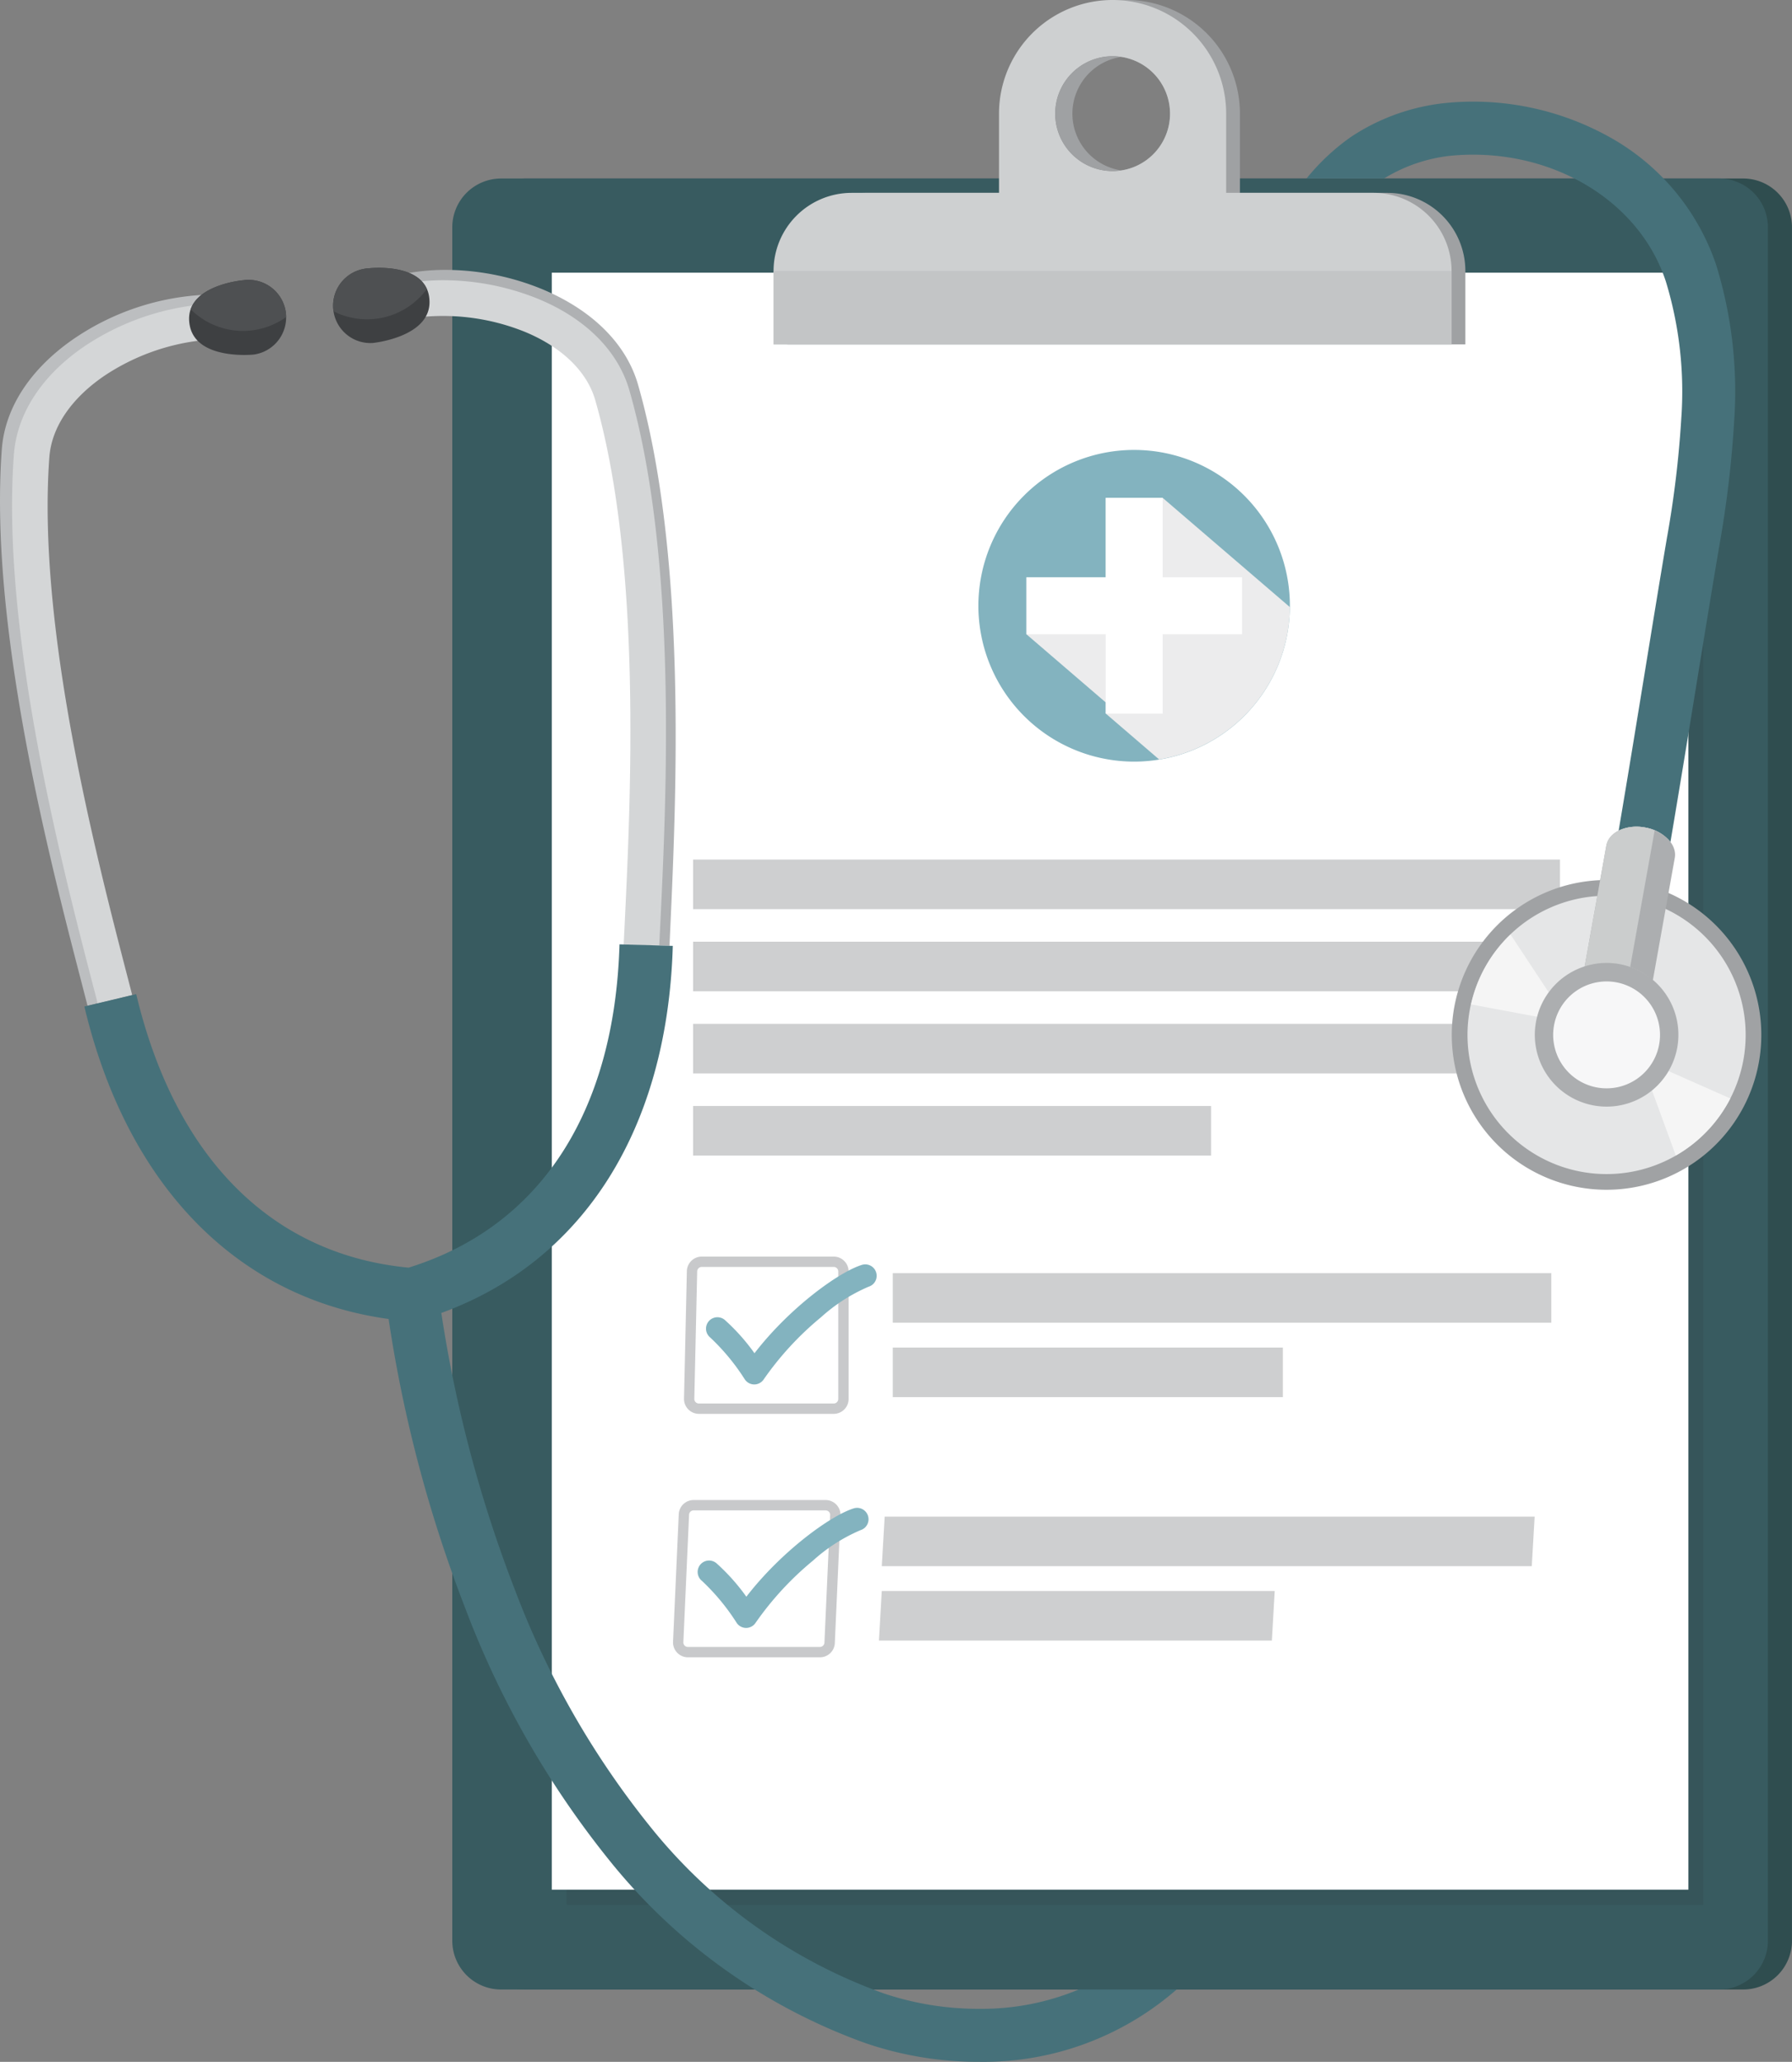 <svg xmlns="http://www.w3.org/2000/svg" width="146.123" height="168.028" viewBox="0 0 146.123 168.028">
  <rect x="0" y="0" width="146.123" height="168.028" fill="#808080" stroke="none"/>
  <g id="Group_161" data-name="Group 161" transform="translate(-117.877 -829.233)">
    <g id="Group_155" data-name="Group 155">
      <path id="Rectangle_46" data-name="Rectangle 46" d="M3.978,0H103.3a3.976,3.976,0,0,1,3.976,3.976V143.609a3.977,3.977,0,0,1-3.977,3.977H3.977A3.977,3.977,0,0,1,0,143.608V3.978A3.978,3.978,0,0,1,3.978,0Z" transform="translate(156.722 843.781)" fill="#2f4d4f"/>
      <path id="Rectangle_47" data-name="Rectangle 47" d="M3.978,0H103.3a3.979,3.979,0,0,1,3.979,3.979V143.609a3.977,3.977,0,0,1-3.977,3.977H3.978A3.978,3.978,0,0,1,0,143.608V3.978A3.978,3.978,0,0,1,3.978,0Z" transform="translate(154.757 843.781)" fill="#385b60"/>
      <rect id="Rectangle_48" data-name="Rectangle 48" width="92.68" height="131.775" transform="translate(164.086 852.693)" fill="#221f20" opacity="0.1" style="mix-blend-mode: multiply;isolation: isolate"/>
      <rect id="Rectangle_49" data-name="Rectangle 49" width="92.68" height="131.776" transform="translate(162.87 851.455)" fill="#fff"/>
      <g id="Group_151" data-name="Group 151">
        <path id="Path_550" data-name="Path 550" d="M231,844.95H218.983v-6.456a9.261,9.261,0,0,0-18.523,0v6.456H188.444a6.366,6.366,0,0,0-6.365,6.366V857.3h55.286v-5.987A6.366,6.366,0,0,0,231,844.95Zm-22.4-1.774a4.681,4.681,0,1,1,4.683-4.682A4.679,4.679,0,0,1,208.6,843.176Z" fill="#9fa1a3"/>
        <path id="Path_551" data-name="Path 551" d="M229.876,844.95H217.861v-6.456a9.261,9.261,0,0,0-18.523,0v6.456H187.319a6.367,6.367,0,0,0-6.364,6.366V857.3h55.286v-5.987A6.366,6.366,0,0,0,229.876,844.95ZM208.6,843.176a4.681,4.681,0,1,1,4.683-4.682A4.679,4.679,0,0,1,208.6,843.176Z" fill="#ced0d1"/>
        <rect id="Rectangle_50" data-name="Rectangle 50" width="55.286" height="5.987" transform="translate(180.955 851.316)" fill="#c3c5c6"/>
        <path id="Path_552" data-name="Path 552" d="M208.6,833.814a4.6,4.6,0,0,1,.7.058,4.676,4.676,0,0,0,0,9.247,4.881,4.881,0,0,1-.7.057,4.681,4.681,0,0,1,0-9.362Z" fill="#9fa1a3"/>
      </g>
      <g id="Group_154" data-name="Group 154">
        <rect id="Rectangle_51" data-name="Rectangle 51" width="70.687" height="4.04" transform="translate(174.394 899.283)" fill="#9ea0a2" opacity="0.5"/>
        <rect id="Rectangle_52" data-name="Rectangle 52" width="70.687" height="4.041" transform="translate(174.394 905.977)" fill="#9ea0a2" opacity="0.5"/>
        <path id="Path_553" data-name="Path 553" d="M185.859,944.454h-10.99a1.218,1.218,0,0,1-1.217-1.216l.233-10.393a1.216,1.216,0,0,1,1.216-1.207h10.758a1.217,1.217,0,0,1,1.216,1.216v10.384A1.217,1.217,0,0,1,185.859,944.454ZM175.1,932.48a.375.375,0,0,0-.374.374l-.233,10.393a.372.372,0,0,0,.375.365h10.99a.373.373,0,0,0,.374-.374V932.854a.374.374,0,0,0-.374-.374Z" fill="#c8c9cb"/>
        <path id="Path_554" data-name="Path 554" d="M179.382,942.058h-.011a.935.935,0,0,1-.773-.431,17.59,17.59,0,0,0-2.814-3.4.93.93,0,1,1,1.187-1.433,16.558,16.558,0,0,1,2.428,2.72c2.841-3.686,6.865-6.615,8.759-7.2a.93.93,0,1,1,.548,1.778,13.948,13.948,0,0,0-3.878,2.485,25.247,25.247,0,0,0-4.675,5.065A.93.93,0,0,1,179.382,942.058Z" fill="#83b3bf"/>
        <path id="Path_555" data-name="Path 555" d="M184.731,964.294H173.974a1.218,1.218,0,0,1-1.218-1.216l.466-10.4a1.213,1.213,0,0,1,1.216-1.2H185.2a1.218,1.218,0,0,1,1.216,1.217l-.465,10.4A1.213,1.213,0,0,1,184.731,964.294ZM174.438,952.32a.373.373,0,0,0-.374.373l-.466,10.4a.372.372,0,0,0,.376.358h10.757a.375.375,0,0,0,.373-.375l.466-10.4a.371.371,0,0,0-.375-.355Z" fill="#c8c9cb"/>
        <path id="Path_556" data-name="Path 556" d="M178.718,961.9h-.012a.928.928,0,0,1-.771-.43,17.688,17.688,0,0,0-2.815-3.4.931.931,0,1,1,1.188-1.433,16.678,16.678,0,0,1,2.428,2.719c2.841-3.684,6.865-6.613,8.759-7.2a.93.93,0,1,1,.547,1.778,13.88,13.88,0,0,0-3.877,2.484,25.26,25.26,0,0,0-4.676,5.066A.93.93,0,0,1,178.718,961.9Z" fill="#83b3bf"/>
        <rect id="Rectangle_53" data-name="Rectangle 53" width="70.687" height="4.04" transform="translate(174.394 912.671)" fill="#9ea0a2" opacity="0.5"/>
        <rect id="Rectangle_54" data-name="Rectangle 54" width="42.238" height="4.04" transform="translate(174.394 919.366)" fill="#9ea0a2" opacity="0.5"/>
        <rect id="Rectangle_55" data-name="Rectangle 55" width="53.697" height="4.039" transform="translate(190.677 932.988)" fill="#9ea0a2" opacity="0.5"/>
        <rect id="Rectangle_56" data-name="Rectangle 56" width="31.806" height="4.041" transform="translate(190.677 939.052)" fill="#9ea0a2" opacity="0.5"/>
        <path id="Path_557" data-name="Path 557" d="M242.78,956.867h-53l.235-4.038h53Z" fill="#9ea0a2" opacity="0.5"/>
        <path id="Path_558" data-name="Path 558" d="M221.587,962.931h-32.04l.232-4.04h32.041Z" fill="#9ea0a2" opacity="0.5"/>
        <g id="Group_153" data-name="Group 153">
          <g id="Group_152" data-name="Group 152">
            <path id="Path_559" data-name="Path 559" d="M223.057,878.6a12.7,12.7,0,1,1-12.7-12.7A12.7,12.7,0,0,1,223.057,878.6Z" fill="#83b3bf"/>
          </g>
          <path id="Path_560" data-name="Path 560" d="M212.676,869.8l0,.008h-4.633v6.473h-6.473v4.639h.007l-.006,0,6.472,5.558v.912h.049l-.043,0,4.348,3.735a12.7,12.7,0,0,0,10.66-12.415Z" fill="#ececed" style="mix-blend-mode: multiply;isolation: isolate"/>
          <path id="Path_561" data-name="Path 561" d="M219.154,876.279h-6.473v-6.473h-4.64v6.473h-6.473v4.64h6.473v6.473h4.64v-6.473h6.473Z" fill="#fff"/>
        </g>
      </g>
    </g>
    <g id="Group_160" data-name="Group 160">
      <g id="Group_158" data-name="Group 158">
        <g id="Group_156" data-name="Group 156">
          <path id="Path_562" data-name="Path 562" d="M257.821,850.838a18.784,18.784,0,0,0-8.694-10.432,22.859,22.859,0,0,0-13.484-2.767,17.109,17.109,0,0,0-7.625,2.765,18.005,18.005,0,0,0-3.605,3.377h6.319a13.063,13.063,0,0,1,5.343-1.846c8.021-.806,15.439,3.5,17.641,10.244a30.714,30.714,0,0,1,1.259,11.109,83.629,83.629,0,0,1-1.177,9.8c-.56,3.31-1.148,6.923-1.772,10.748-.68,4.172-1.4,8.6-2.162,13.093a3.45,3.45,0,0,1,2.142-.26,3.327,3.327,0,0,1,2.082,1.184c.775-4.579,1.509-9.079,2.2-13.323.622-3.818,1.21-7.425,1.768-10.721a87.865,87.865,0,0,0,1.231-10.3A34.982,34.982,0,0,0,257.821,850.838Z" fill="#46717a"/>
        </g>
        <g id="Group_157" data-name="Group 157">
          <path id="Path_563" data-name="Path 563" d="M261.3,915.8a12.621,12.621,0,1,1-10.193-14.651A12.622,12.622,0,0,1,261.3,915.8Z" fill="#a0a2a4"/>
          <path id="Path_564" data-name="Path 564" d="M260.044,915.573a11.341,11.341,0,1,1-9.16-13.163A11.342,11.342,0,0,1,260.044,915.573Z" fill="#e5e6e7"/>
          <path id="Path_565" data-name="Path 565" d="M244.177,910.126l-3.129-4.738a11.25,11.25,0,0,0-3.216,5.7l5.415,1.009A5.772,5.772,0,0,1,244.177,910.126Z" fill="#f5f5f5"/>
          <path id="Path_566" data-name="Path 566" d="M253.918,916.514a5.8,5.8,0,0,1-1.342,1.563l1.949,5.326a11.359,11.359,0,0,0,4.446-4.653Z" fill="#f5f5f5"/>
          <path id="Path_567" data-name="Path 567" d="M249.915,907.809a5.791,5.791,0,0,1,2.737,1.316l1.789-9.977c.2-1.094-.894-2.2-2.435-2.479s-2.949.385-3.145,1.478l-1.772,9.88A5.786,5.786,0,0,1,249.915,907.809Z" fill="#acaeb0"/>
          <path id="Path_568" data-name="Path 568" d="M249.915,907.809a5.655,5.655,0,0,1,.885.253l2-11.152a3.686,3.686,0,0,0-.794-.241c-1.541-.277-2.949.385-3.145,1.478l-1.772,9.88A5.786,5.786,0,0,1,249.915,907.809Z" fill="#cbcdcd"/>
          <path id="Path_569" data-name="Path 569" d="M254.644,914.6a5.854,5.854,0,1,1-4.729-6.8A5.854,5.854,0,0,1,254.644,914.6Z" fill="#acaeb0"/>
          <path id="Path_570" data-name="Path 570" d="M253.169,914.341a4.356,4.356,0,1,1-3.518-5.058A4.357,4.357,0,0,1,253.169,914.341Z" fill="#f7f7f8"/>
        </g>
      </g>
      <g id="Group_159" data-name="Group 159">
        <path id="Path_571" data-name="Path 571" d="M133.562,855.743a2.373,2.373,0,0,0,.145.473,18.131,18.131,0,0,0-8.091,2.96c-2.846,1.936-4.517,4.378-4.7,6.874-1.028,13.842,3.81,32.49,6.411,42.507.181.7.349,1.351.507,1.967l-2.819.672c-.154-.6-.317-1.23-.494-1.91-2.64-10.18-7.558-29.13-6.495-43.45.252-3.4,2.368-6.611,5.962-9.055a20.725,20.725,0,0,1,10.638-3.527A2.313,2.313,0,0,0,133.562,855.743Z" fill="#bcbec0"/>
        <path id="Path_572" data-name="Path 572" d="M133.562,855.743a2.245,2.245,0,0,0,.679,1.234,17.869,17.869,0,0,0-7.839,2.871c-2.72,1.85-4.316,4.206-4.5,6.636-1.028,13.845,3.812,32.5,6.413,42.516l.343,1.327-2.82.673c-.1-.408-.213-.833-.329-1.272-2.641-10.181-7.56-29.134-6.5-43.457.247-3.33,2.292-6.463,5.757-8.818a20.65,20.65,0,0,1,9.045-3.35A2.252,2.252,0,0,0,133.562,855.743Z" fill="#d4d6d7"/>
        <path id="Path_573" data-name="Path 573" d="M141.18,854.674a3.065,3.065,0,0,0-3.454-2.605s-5.013.411-4.374,3.7h0c.556,2.855,5.219,2.358,5.219,2.358a3.058,3.058,0,0,0,2.609-3.452Z" fill="#3e4042"/>
        <path id="Path_574" data-name="Path 574" d="M137.726,852.069s-3.582.294-4.3,2.371a6.046,6.046,0,0,0,7.784.631,3.147,3.147,0,0,0-.026-.4A3.065,3.065,0,0,0,137.726,852.069Z" fill="#4e5052"/>
        <path id="Path_575" data-name="Path 575" d="M172.538,904.794c-.024.534-.046,1.033-.069,1.517l-2.895-.083c.022-.5.044-1.014.07-1.564.472-10.405,1.35-29.769-2.526-43.287-.707-2.464-2.9-4.565-6.165-5.913a18.017,18.017,0,0,0-8.282-1.261,2.541,2.541,0,0,0,.033-.377,2.365,2.365,0,0,0-1.772-2.3,18.584,18.584,0,0,1,3.123-.3,20.969,20.969,0,0,1,8.005,1.561c4.1,1.7,6.886,4.46,7.843,7.792C173.911,874.552,173.017,894.226,172.538,904.794Z" fill="#afb1b3"/>
        <path id="Path_576" data-name="Path 576" d="M171.7,904.932c-.024.47-.045.921-.067,1.354l-2.9-.083c.021-.453.044-.921.069-1.411.5-10.343,1.443-29.588-2.385-42.942-.671-2.34-2.715-4.324-5.754-5.579a17.839,17.839,0,0,0-8.305-1.213,2.362,2.362,0,0,0-.336-2.883c.607-.061,1.22-.1,1.842-.106a20.672,20.672,0,0,1,7.907,1.525c3.871,1.6,6.51,4.249,7.43,7.457C173.165,874.865,172.212,894.425,171.7,904.932Z" fill="#d4d6d7"/>
        <path id="Path_577" data-name="Path 577" d="M145.044,854.348a3.053,3.053,0,0,1,2.837-3.244s4.975-.616,5.019,2.719h0c.038,2.9-4.612,3.36-4.612,3.36a3.041,3.041,0,0,1-3.244-2.835Z" fill="#3e4042"/>
        <path id="Path_578" data-name="Path 578" d="M152.686,852.784c-.956-2.156-4.805-1.68-4.805-1.68a3.053,3.053,0,0,0-2.837,3.244c.006.086.018.171.03.255a6.051,6.051,0,0,0,7.612-1.819Z" fill="#4e5052"/>
        <path id="Path_579" data-name="Path 579" d="M205.839,991.367a20.529,20.529,0,0,1-7.973,1.575h-.146a24.321,24.321,0,0,1-7.766-1.252l-.068-.025a42.936,42.936,0,0,1-18.937-13.507,70.516,70.516,0,0,1-11.08-19.349,106.75,106.75,0,0,1-6.007-22.582l.041-.009c11.574-4.235,18.4-15,18.834-29.9l-4.345-.126c-.4,13.716-6.5,23.036-17.2,26.347-11.148-1.062-19.028-8.943-22.208-22.29l-4.228,1.009c3.483,14.611,12.474,23.776,24.809,25.465a109.847,109.847,0,0,0,6.248,23.565,74.929,74.929,0,0,0,11.779,20.585,47.216,47.216,0,0,0,20.851,14.861,28.363,28.363,0,0,0,9.277,1.526,23.942,23.942,0,0,0,16.1-5.894Z" fill="#46717a"/>
      </g>
    </g>
  </g>
</svg>
